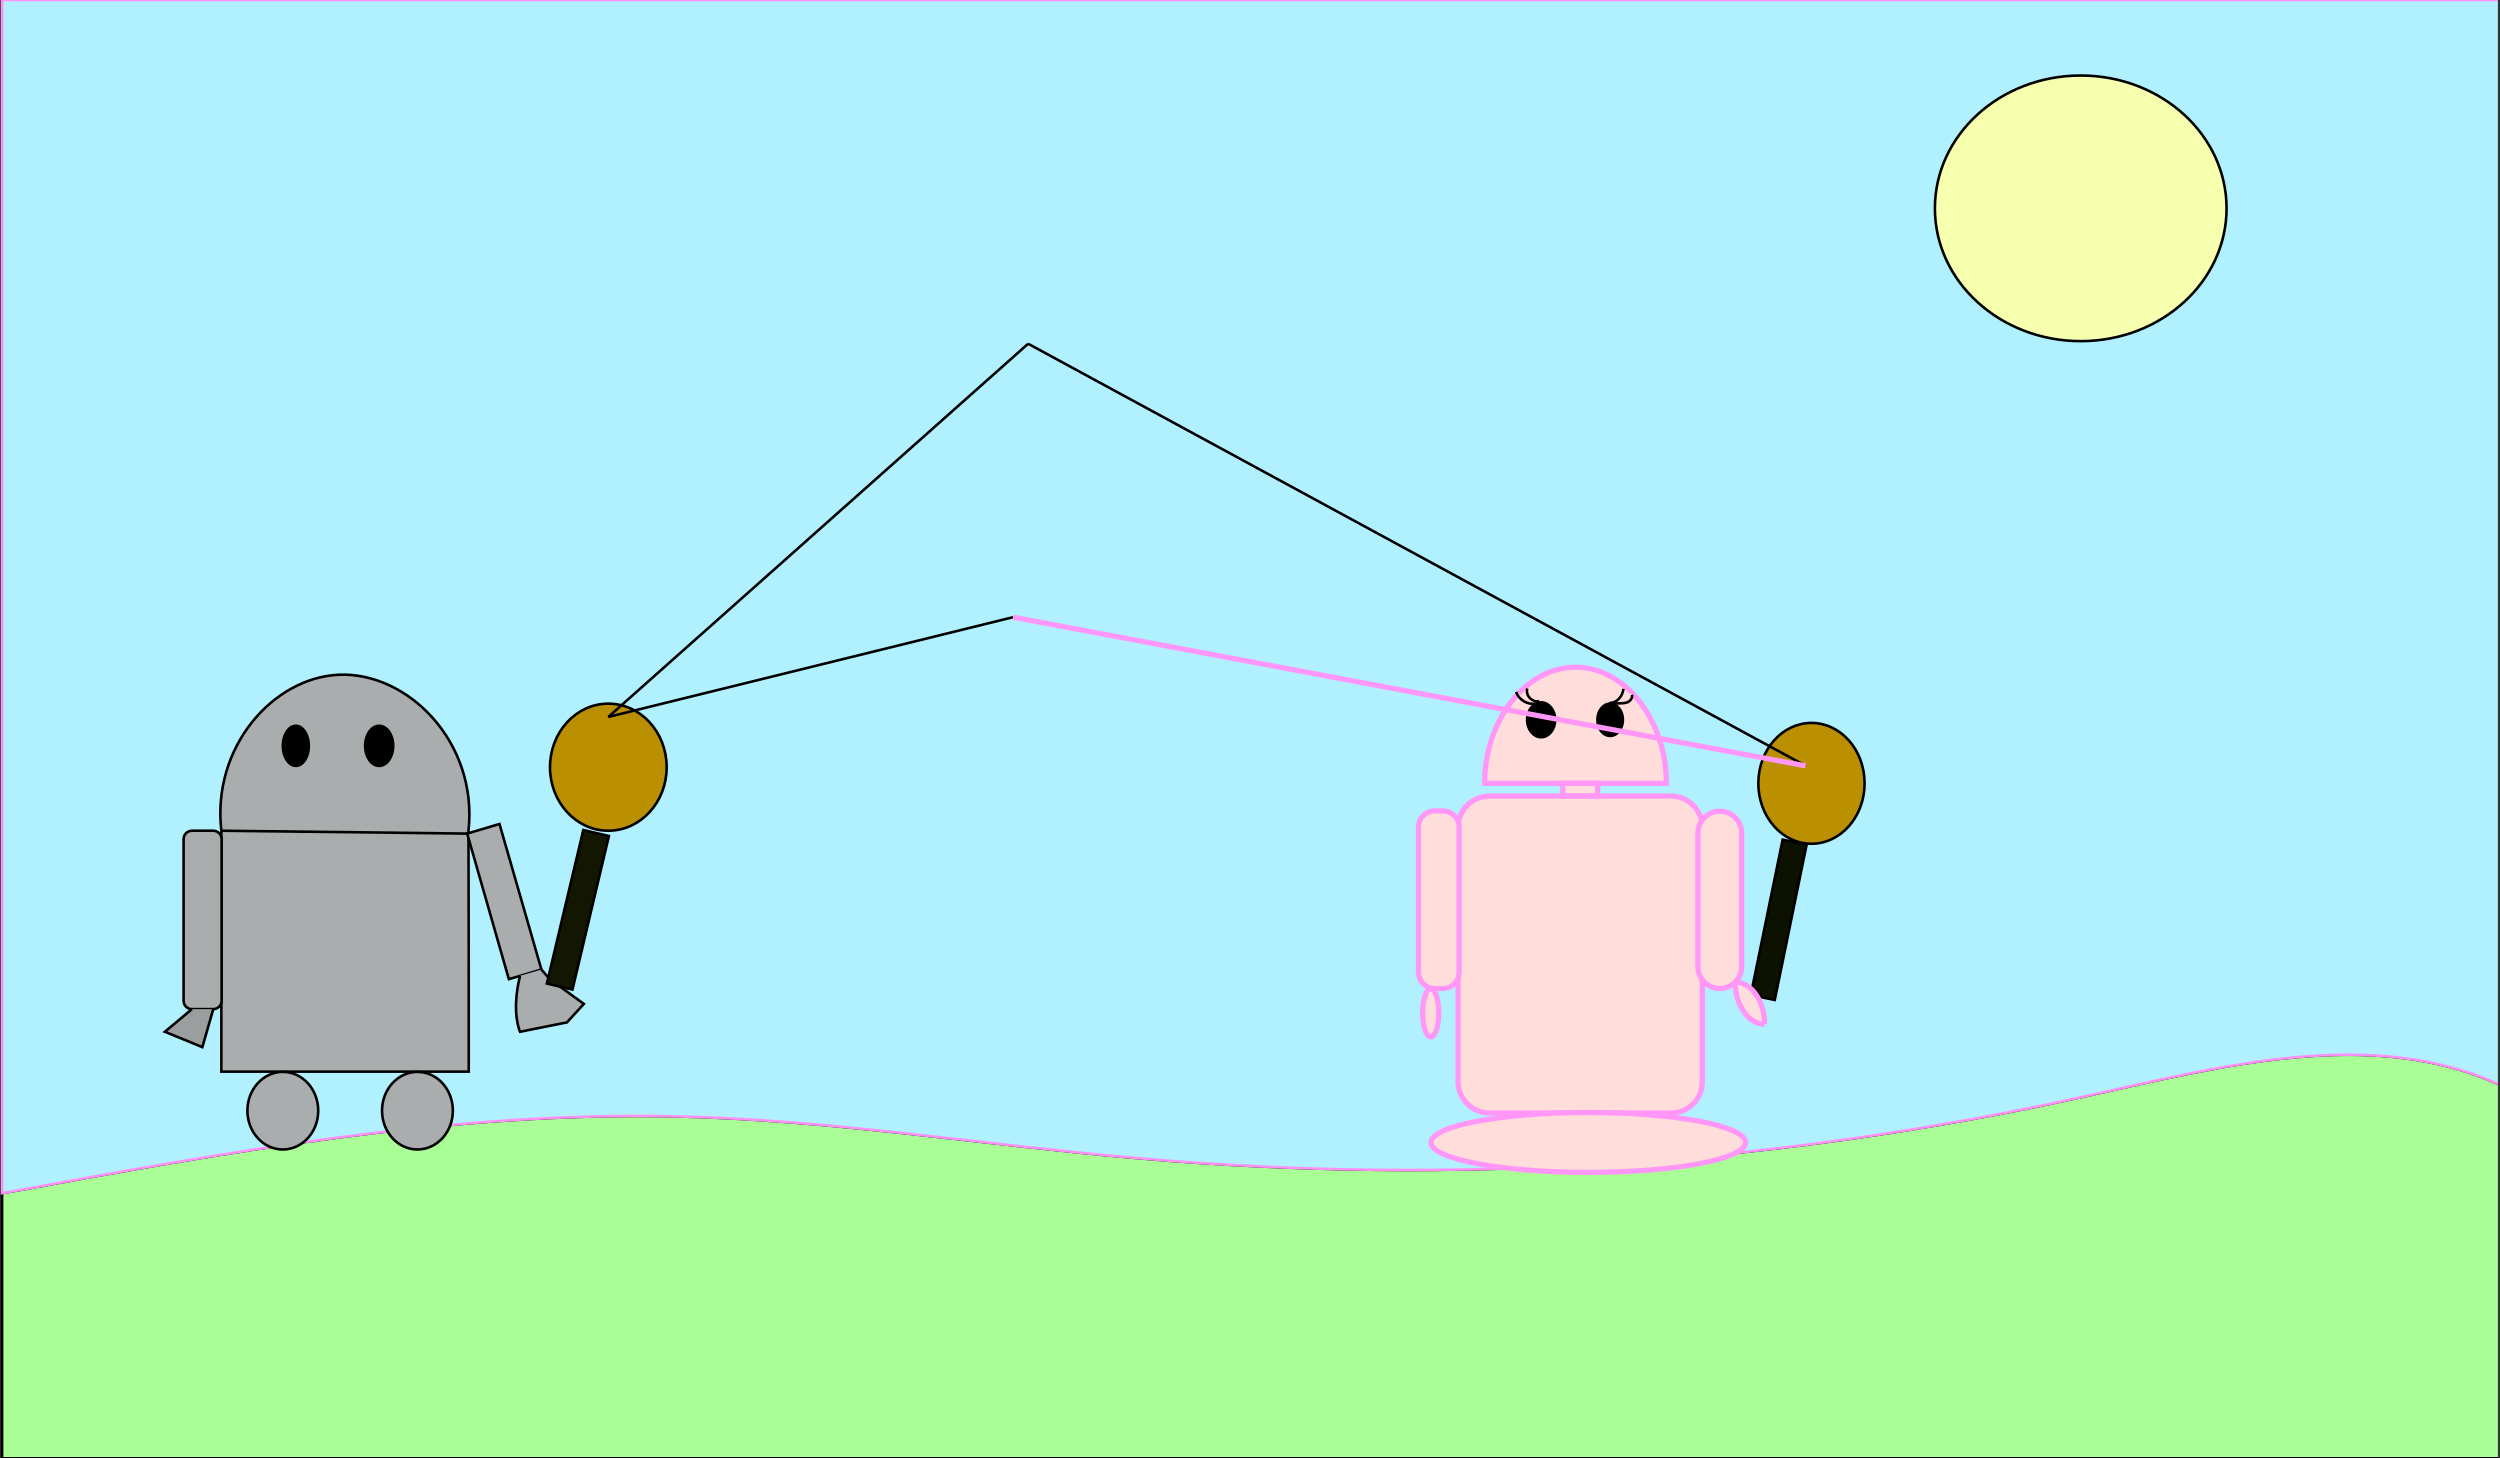 <?xml version="1.0" encoding="utf-8"?>
<!-- Generator: Adobe Illustrator 19.1.0, SVG Export Plug-In . SVG Version: 6.00 Build 0)  -->
<svg version="1.1" id="Layer_1" xmlns="http://www.w3.org/2000/svg" xmlns:xlink="http://www.w3.org/1999/xlink" x="0px" y="0px"
	 viewBox="0 0 960 560" style="enable-background:new 0 0 960 560;" xml:space="preserve">
<rect x="0" y="0" width="960" height="560" fill="#333333" stroke="none"/>
<style type="text/css">
	.st0{fill:none;stroke:#000000;stroke-miterlimit:10;}
	.st1{fill:#A9FF96;stroke:#000000;stroke-miterlimit:10;}
	.st2{fill:#B1F1FF;stroke:#FF91F6;stroke-miterlimit:10;}
	.st3{fill:#AAADAD;stroke:#000000;stroke-miterlimit:10;}
	.st4{fill:#9A9E9E;stroke:#000000;stroke-miterlimit:10;}
	.st5{stroke:#000000;stroke-miterlimit:10;}
	.st6{fill:#F5FFAE;stroke:#000000;stroke-miterlimit:10;}
	.st7{fill:#131600;stroke:#000000;stroke-miterlimit:10;}
	.st8{fill:#BA8F00;stroke:#000000;stroke-miterlimit:10;}
	.st9{fill:#0D1200;stroke:#000000;stroke-miterlimit:10;}
	.st10{fill:#FFDDDA;stroke:#FF96F8;stroke-width:2;stroke-miterlimit:10;}
	.st11{stroke:#000000;stroke-width:2;stroke-miterlimit:10;}
	.st12{fill:#FFDDDA;stroke:#000000;stroke-miterlimit:10;}
	.st13{fill:none;stroke:#FF96F8;stroke-width:2;stroke-miterlimit:10;}
</style>
<path class="st0" d="M742.9,65.6C676.5,48.6,621.4,50.2,581,56C311.1,95.1,185,403.2,173.9,431.6"/>
<path class="st1" d="M959.2,560H0.8V458.2c85.7-15.7,172.1-31.5,259.2-29.5c59.1,1.3,117.6,10.9,176.5,16
	c121.9,10.7,245.5,2.6,365-23.9c52.3-11.6,108.8-26.4,157.7-4.6"/>
<path class="st2" d="M959.2,0H0.8v458.2l0,0c85.7-15.7,172.1-31.5,259.2-29.5c59.1,1.3,117.6,10.9,176.5,16
	c121.9,10.7,245.5,2.6,365-23.9c52.3-11.6,108.8-26.4,157.7-4.6"/>
<g>
	<path class="st3" d="M180,411.5H85V319c-3.7-32.1,19.8-58.7,45-59.9c26.6-1.2,53.6,25.9,49.9,59.9C180,349.8,180,380.7,180,411.5z"
		/>
	<polygon class="st3" points="207.9,372.3 195.4,376 179.4,320.1 191.8,316.4 	"/>
	<path class="st3" d="M73.7,387.5h8.2c1.7,0,3.2-1.4,3.2-3.2v-62.1c0-1.7-1.4-3.2-3.2-3.2h-8.2c-1.7,0-3.2,1.4-3.2,3.2v62.1
		C70.5,386.1,71.9,387.5,73.7,387.5z"/>
	<path class="st3" d="M199.7,374.7c-3.5,14.2,0,21.5,0,21.5l18-3.6l6.5-7.1l-13.1-9.5l-3.2-3.7"/>
	<polyline class="st4" points="81.9,387.5 77.7,402.1 63.3,396.2 73.7,387.5 	"/>
	<ellipse class="st3" cx="108.6" cy="426.5" rx="13.6" ry="14.9"/>
	<ellipse class="st3" cx="160.3" cy="426.5" rx="13.6" ry="14.9"/>
	<ellipse class="st5" cx="113.6" cy="286.4" rx="5" ry="7.7"/>
	<ellipse class="st5" cx="145.6" cy="286.4" rx="5.4" ry="7.7"/>
	<line class="st0" x1="85" y1="319" x2="179.4" y2="320.1"/>
</g>
<ellipse class="st6" cx="799" cy="80" rx="56" ry="51"/>
<rect x="217" y="319" transform="matrix(0.973 0.231 -0.231 0.973 86.537 -41.792)" class="st7" width="10.1" height="60.6"/>
<ellipse class="st8" cx="233.6" cy="294.6" rx="22.4" ry="24.4"/>
<rect x="677.9" y="322.8" transform="matrix(0.98 0.201 -0.201 0.98 85.08 -130.181)" class="st9" width="9.4" height="60.9"/>
<ellipse class="st8" cx="695.6" cy="300.8" rx="20.4" ry="23.2"/>
<line class="st0" x1="233.6" y1="275.3" x2="394.8" y2="132"/>
<line class="st0" x1="394.8" y1="132" x2="693.4" y2="294.1"/>
<line class="st0" x1="233.6" y1="275.3" x2="389" y2="237"/>
<g>
	<path class="st10" d="M641.7,427.4h-69.8c-6.6,0-12-5.4-12-12v-97.7c0-6.6,5.4-12,12-12h69.8c6.6,0,12,5.4,12,12v97.7
		C653.7,422,648.3,427.4,641.7,427.4z"/>
	<path class="st10" d="M660.4,379.6L660.4,379.6c-4.6,0-8.4-3.8-8.4-8.4v-51.3c0-4.6,3.8-8.4,8.4-8.4l0,0c4.6,0,8.4,3.8,8.4,8.4
		v51.3C668.8,375.8,665,379.6,660.4,379.6z"/>
	<path class="st10" d="M550.9,379.6h3.2c3.4,0,6.2-2.8,6.2-6.2v-55.8c0-3.4-2.8-6.2-6.2-6.2h-3.2c-3.4,0-6.2,2.8-6.2,6.2v55.8
		C544.8,376.8,547.5,379.6,550.9,379.6z"/>
	<path class="st10" d="M666.3,377.1c0,8.9,5.1,16.2,11.3,16.2"/>
	<path class="st10" d="M677.6,393.3c0-8.9-5.1-16.2-11.3-16.2"/>
	<ellipse class="st10" cx="549.4" cy="388.9" rx="3.1" ry="9.3"/>
	<ellipse class="st10" cx="609.9" cy="438.7" rx="60.4" ry="11.5"/>
	<path class="st10" d="M570.1,300.8c0-24,15.6-44.6,34.9-44.6s34.9,20.6,34.9,44.6H570.1z"/>
	<ellipse class="st11" cx="591.8" cy="276.4" rx="4.9" ry="6.2"/>
	<ellipse class="st5" cx="618.3" cy="276.4" rx="4.9" ry="6.2"/>
	<path class="st12" d="M623.4,264.5c-0.3,3.1-2.8,5.6-5.4,5.4c1.3,0.3,5.3,0.3,6.6-0.1s2.4-1.7,2.1-3"/>
	<rect x="600.1" y="300.8" class="st10" width="13.4" height="4.8"/>
	<path class="st12" d="M591.1,269.2c-2.6,0.8-5.5-2.2-4.6-4.8"/>
	<path class="st12" d="M589.6,270.2c-3.1,0.5-6.4-1.5-7.4-4.5"/>
	<line class="st13" x1="389" y1="237" x2="693.4" y2="294.1"/>
</g>
</svg>
